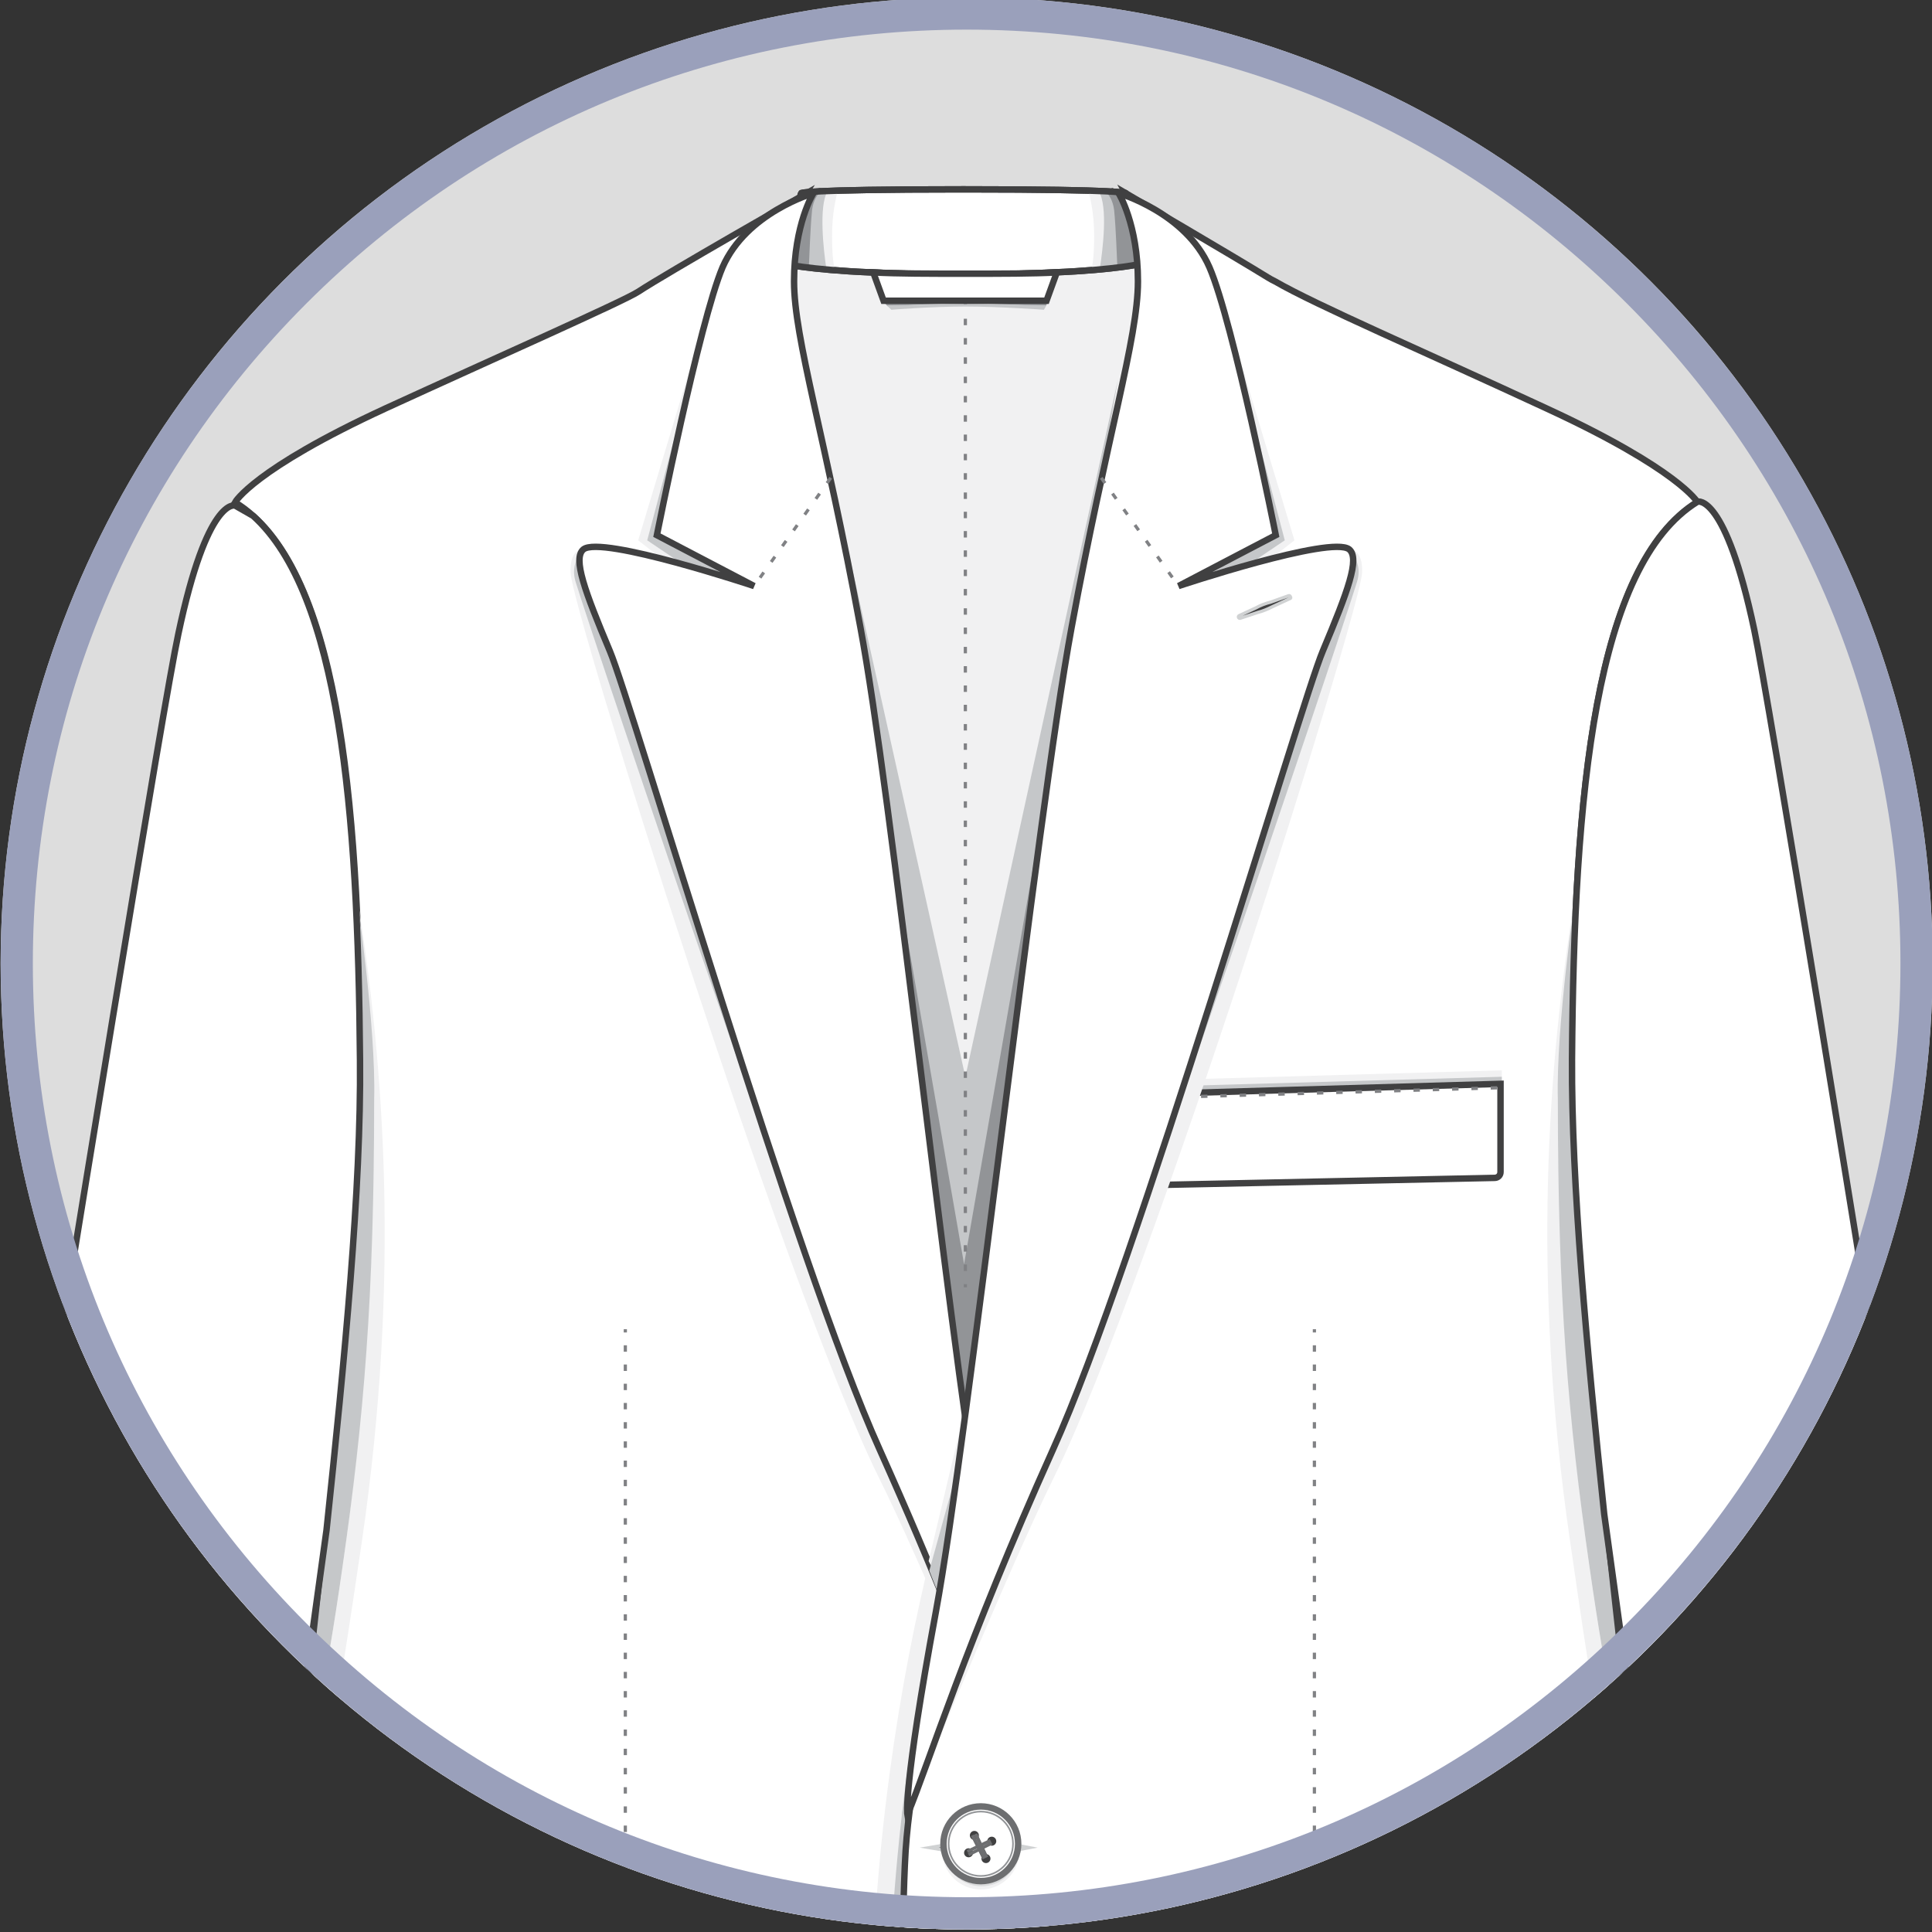 <?xml version="1.0" encoding="utf-8"?>
<!-- Generator: Adobe Illustrator 19.0.0, SVG Export Plug-In . SVG Version: 6.00 Build 0)  -->
<svg version="1.1" id="Layer_1" xmlns="http://www.w3.org/2000/svg" xmlns:xlink="http://www.w3.org/1999/xlink" x="0px" y="0px"
	 viewBox="0 0 300 300" style="enable-background:new 0 0 300 300;" xml:space="preserve">
<rect x="0" y="0" width="300" height="300" fill="#333333" stroke="none"/>
<style type="text/css">
	.st0{clip-path:url(#SVGID_2_);}
	.st1{clip-path:url(#XMLID_3_);}
	.st2{fill:#F1F1F2;stroke:#404041;stroke-miterlimit:10;}
	.st3{fill:#FFFFFF;stroke:#404041;stroke-miterlimit:10;}
	.st4{fill:#929497;}
	.st5{fill:#F1F1F2;}
	.st6{fill:#C5C7C9;}
	.st7{fill:none;stroke:#404041;stroke-miterlimit:10;}
	.st8{fill:none;stroke:#808184;stroke-width:0.5;stroke-miterlimit:10;}
	.st9{fill:none;stroke:#808184;stroke-width:0.5;stroke-miterlimit:10;stroke-dasharray:0.999,1.998;}
	.st10{fill:none;stroke:#808184;stroke-width:0.5;stroke-miterlimit:10;stroke-dasharray:1,2;}
	.st11{fill:#404041;stroke:#D0D2D3;stroke-width:0.5;stroke-miterlimit:10;}
	.st12{fill:none;stroke:#808184;stroke-width:0.5;stroke-miterlimit:10;stroke-dasharray:0.994,1.989;}
	.st13{fill:none;stroke:#808184;stroke-width:0.5;stroke-miterlimit:10;stroke-dasharray:1.017,2.033;}
	.st14{fill:none;stroke:#808184;stroke-width:0.5;stroke-miterlimit:10;stroke-dasharray:1.018,2.035;}
	.st15{fill:#DBDCDD;}
	.st16{fill:#FFFFFF;stroke:#6D6E70;stroke-miterlimit:10;}
	.st17{fill:#FFFFFF;stroke:#929497;stroke-width:0.25;stroke-miterlimit:10;}
	.st18{fill:#404041;}
	.st19{fill:none;stroke:#6D6E70;stroke-width:0.5;stroke-miterlimit:10;}
	.st20{fill:#FFFFFF;stroke:#6D6E70;stroke-width:0.5;stroke-miterlimit:10;}
	.st21{fill:none;stroke:#6D6E70;stroke-width:0.25;stroke-miterlimit:10;}
	.st22{fill:#9AA0BB;}
</style>
<g>
	<defs>
		<circle id="SVGID_1_" cx="150.1" cy="149.6" r="150"/>
	</defs>
	<use xlink:href="#SVGID_1_"  style="overflow:visible;fill:#DDDDDD;"/>
	<clipPath id="SVGID_2_">
		<use xlink:href="#SVGID_1_"  style="overflow:visible;"/>
	</clipPath>
	<g id="XMLID_254_" class="st0">
		<defs>
			<rect id="XMLID_4044_" x="-13.5" width="327.1" height="300"/>
		</defs>
		<clipPath id="XMLID_3_">
			<use xlink:href="#XMLID_4044_"  style="overflow:visible;"/>
		</clipPath>
		<g class="st1">
			<g>
				<g>
					<g>
						<polygon class="st2" points="174.4,35.3 184.3,46.4 149.9,226.2 115.5,46.4 125,35.3 						"/>
						<path class="st3" d="M174.8,30c0,0,0.1-0.6-24.9-0.6c-0.1,0-0.2,0-0.3,0c-0.1,0-0.2,0-0.3,0c-25,0-24.9,0.6-24.9,0.6l-3,10.9
							c0,0,4.1,1,13.9,1.4c3.8,0.2,8.8,0.3,14.4,0.3c5.7,0,10.1-0.1,13.9-0.3c9.9-0.4,13.9-1.4,13.9-1.4L174.8,30z"/>
						<g>
							<path class="st4" d="M129.1,29.7c0,0-2.6,2.9-2.4,6.6c0.2,3.7,0.4,4.9,0.4,4.9h-5.5l3-11.1L129.1,29.7z"/>
							<path class="st5" d="M130.1,29.6c-0.7,0-1.3,0-1.8,0.1c-1.5,2.4-1.5,9.3-1.4,11.8c0.8,0.1,1.7,0.1,2.7,0.2
								c-0.2-0.7-0.4-2.3-0.4-5.1C129.2,33.2,129.8,30.7,130.1,29.6z"/>
							<path class="st6" d="M128.5,29.7c-0.4,0-0.7,0-1,0c-0.6,0.5-1.2,1.4-1.4,2.9c-0.3,3.1-0.4,7-0.5,8.8c0.8,0.1,1.7,0.2,2.7,0.2
								C127.9,39,127.1,32,128.5,29.7z"/>
						</g>
						<g>
							<path class="st4" d="M170.1,29.7c0,0,2.6,2.9,2.4,6.6c-0.2,3.7-0.4,4.9-0.4,4.9h5.7L174.6,30L170.1,29.7z"/>
							<path class="st5" d="M169,29.6c0.7,0,1.3,0,1.8,0.1c1.5,2.4,1.5,9.3,1.4,11.8c-0.8,0.1-1.7,0.1-2.7,0.2
								c0.2-0.7,0.4-2.3,0.4-5.1C169.9,33.2,169.3,30.7,169,29.6z"/>
							<path class="st6" d="M170.6,29.7c0.4,0,0.7,0,1,0c0.6,0.5,1.2,1.4,1.4,2.9c0.3,3.1,0.4,7,0.5,8.8c-0.8,0.1-1.7,0.2-2.7,0.2
								C171.2,39,172.1,32,170.6,29.7z"/>
						</g>
						<path class="st7" d="M174.8,30c0,0,0.1-0.6-24.9-0.6c-0.1,0-0.2,0-0.3,0c-0.1,0-0.2,0-0.3,0c-25,0-24.9,0.6-24.9,0.6l-3,10.9
							c0,0,4.1,1,13.9,1.4c3.8,0.2,8.8,0.3,14.4,0.3c5.7,0,10.1-0.1,13.9-0.3c9.9-0.4,13.9-1.4,13.9-1.4L174.8,30z"/>
						<g>
							<polygon class="st4" points="126.3,63.9 149.9,181.9 173,63.9 157.9,195.1 149.1,232.8 142.2,193.9 							"/>
							<polygon class="st6" points="149.7,196.3 173.6,58.9 149.9,167.2 125.8,58.9 							"/>
						</g>
						<g>
							<g>
								<line class="st8" x1="149.9" y1="44" x2="149.9" y2="44.5"/>
								<line class="st9" x1="149.9" y1="46.5" x2="149.9" y2="198.4"/>
								<line class="st8" x1="149.9" y1="199.4" x2="149.9" y2="199.9"/>
							</g>
						</g>
						<path class="st4" d="M137,46.7l0.9,0.9c0,0,6.5-0.5,12-0.5c5.5,0,12.4,0.5,12.4,0.5l0.6-0.9H137z"/>
						<path class="st6" d="M137.7,47.4l0.7,0.7c0,0,6.1-0.5,11.5-0.5c5.4,0,12.2,0.5,12.2,0.5l0.4-0.7l-12.5-0.2L137.7,47.4z"/>
						<path class="st3" d="M149.9,42.5c-5.7,0-10.4,0-14.3-0.2l1.6,4.4h12.6h0.1h12.6l1.6-4.4C160.4,42.5,155.6,42.5,149.9,42.5z"/>
					</g>
					<path class="st2" d="M162.6,437.7c0-0.7,0-25.3,0-25.3h-25.4v25.3H162.6z"/>
					<g>
						<polygon class="st4" points="150.1,421.8 140.3,443.8 149.9,408.7 159.9,444.2 						"/>
						<polygon class="st6" points="149.9,426.2 140.3,443.8 149.9,418.8 159.9,444.2 						"/>
					</g>
					<path class="st3" d="M163.5,289.1c-2.3-52.5-4.9-38.4-4.9-38.4l-8-26.7c-5.4-27.1-12.1-79.3-13.4-88.5
						c-2.2-14.9-16.3-62.4-16.3-62.4c-4.5-28.7,4.2-43,4.2-43s-21.6,12.3-26,15.2c-2.3,1.5-22.2,10.3-39.2,18.1
						C39.3,72.9,36.5,78,36.5,78c15.9,9.8,19.2,45.2,19.5,86.6c0.3,41.5-11.2,112.2-12.6,149c-1.5,38.2-9.3,132-9.3,132
						s68.2,17.4,86.9,12.3c18.6-5.1,20.1-15.6,23.8-25.2l5.5-19.2C150.1,413.5,165.8,341.6,163.5,289.1z"/>
					<g>
						<path class="st5" d="M56.2,239.3c6-41.1,3.4-74.1-0.7-99.9c0.8,5.1,1.2,14.1,1.3,15.4c0.7,8.7,1.4,17.7,1.2,26.4
							c-0.2,18.2-1.5,39.1-4.8,62c-2.8,19.6-4.9,28.3-6.4,31.7c-0.3,2.8-0.6,5.5-0.8,8.2C49.7,282.9,52.3,265.7,56.2,239.3z"/>
						<path class="st6" d="M52.5,222.6c-1.8,17.7-3.9,35.8-5.7,52.3c1.5-3.4,3.6-12.1,6.4-31.7c3.3-22.9,4.9-41.7,4.9-72.4l0-0.1
							c0.3-11.1-2.7-31.8-2.7-30.9C57.1,164.5,54.2,207.9,52.5,222.6z"/>
					</g>
					<path class="st3" d="M55.9,164.6c-0.3-38.9-3.2-72.4-16.6-84.5l-2.8-1.6c0,0-4.3-1.4-8.8,19.9C23.1,119.7-25,422.2-25,422.2
						s8,7,24.6,7.6c16.6,0.6,25-3.5,25-3.5l26.1-188.7C53.5,211.2,56.1,184.5,55.9,164.6z"/>
					<g>
						<path class="st5" d="M154,210.9c0,0-18.8,44.7-18.8,108.2s21,109.4,21,109.4l-2.2-77.1l3.1-135L154,210.9z"/>
						<path class="st6" d="M156.7,210.9c0,0-18.8,44.7-18.8,108.2s21,109.4,21,109.4l-2.2-77.1l3.1-135L156.7,210.9z"/>
					</g>
					<g>
						<path class="st3" d="M244.1,164.6c0.3-41.5,3.6-76.8,19.5-86.6c0,0-2.9-5.1-23.5-14.6c-19.4-9-35.7-16-42.1-19.7
							c-0.4-0.2-0.8-0.4-1.1-0.6c-5.5-3.4-22.1-13.1-22.1-13.1s7.9,14.3,3.5,43c0,0-14.2,47.5-16.4,62.4
							c-2.2,14.9-9.7,93.9-11.7,105.7c-0.5,3.1-3.6,7.1-4,9.7c-0.9,5.7-1.6,10.5-1.9,12.4c-0.5,6-3.3,14.3-3.8,26.5
							c-2.3,52.5,9.3,123.8,9.3,123.8l5.7,19.4c3.7,9.7,4.9,19.9,23.6,25c18.6,5.1,84.4-12.3,84.4-12.3s-5.4-93.8-6.9-132
							C255.3,276.8,243.8,206.1,244.1,164.6z"/>
					</g>
					<g>
						<path class="st5" d="M243.8,239.3c-6-41.1-3.4-74.1,0.7-99.9c-0.8,5.1-1.2,14.1-1.3,15.4c-0.7,8.7-1.4,17.7-1.2,26.4
							c0.2,18.2,1.5,39.1,4.8,62c2.8,19.6,4.9,28.3,6.4,31.7c0.3,2.8,0.6,5.5,0.8,8.2C250.2,282.9,247.6,265.7,243.8,239.3z"/>
						<path class="st6" d="M247.5,222.6c1.8,17.7,3.9,35.8,5.7,52.3c-1.5-3.4-3.6-12.1-6.4-31.7c-3.3-22.9-4.9-41.7-4.9-72.4l0-0.1
							c-0.3-11.1,2.7-31.8,2.7-30.9C242.9,164.5,245.7,207.9,247.5,222.6z"/>
					</g>
					<path class="st3" d="M272.4,97.8c-4.5-21.3-8.8-19.9-8.8-19.9l0,0c-15.9,9.8-19.2,45.2-19.5,86.6c-0.1,19.3,2.3,45,5,70.6
						l26.3,190.6c0,0,8.4,4.1,25,3.5c16.6-0.6,24.6-7.6,24.6-7.6S276.9,119.2,272.4,97.8z"/>
				</g>
			</g>
			<g>
				<polygon class="st5" points="233.2,168.7 233.2,166.2 173.8,167.9 173.8,170.4 				"/>
				<polygon class="st6" points="233.2,169.7 233.2,167.2 173.8,168.9 173.8,171.4 				"/>
				<path class="st3" d="M233,168.3v13.7c0,0.5-0.4,0.9-0.9,0.9l-56.8,1.2c-0.5,0-0.9-0.4-0.9-0.9V170L233,168.3z"/>
				<line class="st10" x1="174.5" y1="170.6" x2="233" y2="168.9"/>
			</g>
			<g>
				<g>
					<path class="st5" d="M90.6,85.3c0,0-2.2-0.2-2,3.7c0.4,6.1,32.8,109.8,47.8,140.3c3.3,6.6,7.9,17.1,12.1,26.9
						c2.4,5.7,3.4-6.5,3.4-6.5l-3-13.3L95.7,93.8L90.6,85.3z"/>
					<path class="st6" d="M91.5,84.7c0,0-3.3,1.9-2.1,5.7c2.4,7.9,41.3,123.7,49.7,140.2c3,5.9,6.5,14.2,9.9,22.4
						c1.1,2.7,1.2-3.2,1.7-2.8c0.4,0.3,1-7.5,1-7.5l-1.1-5L97.3,95L91.5,84.7z"/>
					<polygon class="st5" points="111,44.4 99.1,83.9 115.7,97 116.6,101.6 108.1,55.5 					"/>
					<polygon class="st6" points="111,44.4 100.5,83.9 113.7,92.8 118.4,96 119.4,101.6 111,55.5 					"/>
				</g>
				<path class="st3" d="M126.3,30c0,0-10.4,3-14.1,11.5C108.6,50,102,83.1,102,83.1l15.1,7.9c0,0-23.7-7.9-26.5-5.7
					c-1.7,1.4,0.2,6.5,4.1,15.8c3.4,8,28.9,95.3,41.9,124c4.3,9.6,7.9,18.1,10.8,25.4c2.1,5.4,5.5-10.7,4.9-14.2
					c-5.5-33.4-13.9-113.3-18.7-138.9c-5.5-29.8-10.3-44.8-10.3-53.7S126.3,30,126.3,30z"/>
				<line class="st10" x1="129" y1="74.2" x2="117.1" y2="91"/>
				<g>
					<polygon class="st5" points="149.7,219.3 144.2,242.4 146.2,246.3 150.2,227.5 					"/>
					<polygon class="st6" points="150.5,221.5 144.3,243.9 146.2,248.7 151,229.7 					"/>
				</g>
				<g>
					<path class="st5" d="M209.5,85.3c0,0,2.2-0.2,2,3.7c-0.4,6.1-32.8,109.8-47.8,140.3c-7.6,15.4-22.5,51.9-22.5,51.9l10-44.8
						l53.2-142.6L209.5,85.3z"/>
					<path class="st6" d="M208.6,84.7c0,0,3.3,1.9,2.1,5.7c-2.4,7.9-41.3,123.7-49.7,140.2s-21,51.3-21,51.3l9.5-44.2L202.7,95
						L208.6,84.7z"/>
					<polygon class="st5" points="189.1,44.4 201,83.9 184.3,97 183.5,101.6 192,55.5 					"/>
					<polygon class="st6" points="189.1,44.4 199.5,83.9 186.3,92.8 181.7,96 180.6,101.6 189.1,55.5 					"/>
				</g>
				<path class="st3" d="M173.7,30c0,0,10.4,3,14.1,11.5c3.7,8.5,10.3,41.6,10.3,41.6L183,91c0,0,23.7-7.9,26.5-5.7
					c1.7,1.4-0.2,6.5-4.1,15.8c-3.4,8-28.9,95.3-41.9,124c-13.5,30-19.3,48.8-22.6,56.7c0,0-0.7-3.9,4.4-31.4
					c5.1-27.6,15.6-123.3,21.1-153c5.5-29.8,10.3-44.8,10.3-53.7S173.7,30,173.7,30z"/>
				<line class="st10" x1="171" y1="74.2" x2="183" y2="91"/>
				<path class="st11" d="M200.1,92.5l-2.8,1c-0.8,0.2-1.6,0.5-2.3,0.9l-2.6,1.2c-0.2,0.1-0.1,0.5,0.2,0.4l2.7-0.9
					c0.8-0.2,1.5-0.5,2.3-0.9l2.8-1.3C200.5,92.8,200.3,92.4,200.1,92.5z"/>
			</g>
			<g>
				<g>
					<g>
						<g>
							<line class="st8" x1="204.1" y1="206.4" x2="204.1" y2="206.9"/>
							<line class="st12" x1="204.1" y1="208.9" x2="204.1" y2="312.3"/>
							<line class="st8" x1="204.1" y1="313.3" x2="204.1" y2="313.8"/>
						</g>
					</g>
					<g>
						<path class="st5" d="M195.8,317.5l-1.3,17.7c-0.6,10.1,4.2,13.2,9.2,13.2h54.7l-0.2-4.6L195.8,317.5z"/>
						<path class="st6" d="M195.8,316.9l-0.6,14.5c-0.6,10.1,2.8,15.7,8.6,15.7h54.6l-0.2-4.6L195.8,316.9z"/>
						<path class="st3" d="M195.8,321.3v-5.1h61.5l1.5,29.8h-53.7c-7.1,0-9.2-8.4-9.2-15.5l0,0V321.3z"/>
						<g>
							<g>
								<line class="st8" x1="196.3" y1="319.3" x2="196.8" y2="319.3"/>
								<line class="st13" x1="198.8" y1="319.3" x2="255.8" y2="319.3"/>
								<line class="st8" x1="256.8" y1="319.3" x2="257.3" y2="319.3"/>
							</g>
						</g>
					</g>
				</g>
				<g>
					<g>
						<g>
							<line class="st8" x1="97.1" y1="206.4" x2="97.1" y2="206.9"/>
							<line class="st12" x1="97.1" y1="208.9" x2="97.1" y2="312.3"/>
							<line class="st8" x1="97.1" y1="313.3" x2="97.1" y2="313.8"/>
						</g>
					</g>
					<g>
						<path class="st5" d="M105.4,317.5l1.3,17.7c0.6,10.1-4.2,13.2-9.2,13.2H42.8l0.2-4.6L105.4,317.5z"/>
						<path class="st6" d="M105.4,316.9l0.6,14.5c0.6,10.1-2.8,15.7-8.6,15.7H42.8l0.2-4.6L105.4,316.9z"/>
						<path class="st3" d="M105.4,321.3v-5.1H43.9l-1.5,29.8h53.7c7.1,0,9.2-8.4,9.2-15.5l0,0V321.3z"/>
						<g>
							<g>
								<line class="st8" x1="105" y1="319.3" x2="104.5" y2="319.3"/>
								<line class="st14" x1="102.4" y1="319.3" x2="45.4" y2="319.3"/>
								<line class="st8" x1="44.4" y1="319.3" x2="43.9" y2="319.3"/>
							</g>
						</g>
					</g>
				</g>
			</g>
			<g>
				<g id="XMLID_9609_">
					<circle id="XMLID_9624_" class="st5" cx="152.3" cy="287.4" r="6"/>
					<circle id="XMLID_9623_" class="st15" cx="152.4" cy="287.1" r="5.8"/>
					<polygon id="XMLID_9622_" class="st11" points="159.8,286.9 152.5,285.5 144.3,286.9 152.5,288.3 					"/>
					<circle id="XMLID_9621_" class="st16" cx="152.3" cy="286.3" r="5.8"/>
					<circle id="XMLID_9620_" class="st17" cx="152.3" cy="286.3" r="5"/>
					<circle id="XMLID_9619_" class="st18" cx="151.3" cy="285" r="0.7"/>
					<circle id="XMLID_9618_" class="st18" cx="153.1" cy="288.6" r="0.7"/>
					<line id="XMLID_9617_" class="st19" x1="151" y1="285" x2="152.8" y2="288.6"/>
					<line id="XMLID_9616_" class="st19" x1="151.5" y1="284.8" x2="153.2" y2="288.4"/>
					<line id="XMLID_9615_" class="st19" x1="151" y1="285" x2="152.8" y2="288.6"/>
					<line id="XMLID_9614_" class="st19" x1="151.5" y1="284.8" x2="153.2" y2="288.4"/>
					<circle id="XMLID_9613_" class="st18" cx="150.4" cy="287.7" r="0.7"/>
					<circle id="XMLID_9612_" class="st18" cx="154" cy="285.9" r="0.7"/>
					<line id="XMLID_9611_" class="st19" x1="150.4" y1="288" x2="154" y2="286.2"/>
					<line id="XMLID_9610_" class="st19" x1="150.2" y1="287.5" x2="153.8" y2="285.8"/>
				</g>
				<g id="XMLID_9593_">
					<circle id="XMLID_9608_" class="st5" cx="152.3" cy="353" r="6"/>
					<circle id="XMLID_9607_" class="st15" cx="152.4" cy="352.7" r="5.8"/>
					<polygon id="XMLID_9606_" class="st11" points="159.8,352.5 152.5,351.1 144.3,352.5 152.5,353.9 					"/>
					<circle id="XMLID_9605_" class="st16" cx="152.3" cy="351.9" r="5.8"/>
					<circle id="XMLID_9604_" class="st17" cx="152.3" cy="351.9" r="5"/>
					<circle id="XMLID_9603_" class="st18" cx="151.3" cy="350.6" r="0.7"/>
					<circle id="XMLID_9602_" class="st18" cx="153.1" cy="354.2" r="0.7"/>
					<line id="XMLID_9601_" class="st19" x1="151" y1="350.6" x2="152.8" y2="354.2"/>
					<line id="XMLID_9600_" class="st19" x1="151.5" y1="350.4" x2="153.2" y2="354"/>
					<line id="XMLID_9599_" class="st19" x1="151" y1="350.6" x2="152.8" y2="354.2"/>
					<line id="XMLID_9598_" class="st19" x1="151.5" y1="350.4" x2="153.2" y2="354"/>
					<circle id="XMLID_9597_" class="st18" cx="150.4" cy="353.3" r="0.7"/>
					<circle id="XMLID_9596_" class="st18" cx="154" cy="351.5" r="0.7"/>
					<line id="XMLID_9595_" class="st19" x1="150.4" y1="353.6" x2="154" y2="351.8"/>
					<line id="XMLID_9594_" class="st19" x1="150.2" y1="353.1" x2="153.8" y2="351.4"/>
				</g>
			</g>
			<g>
				<g>
					<g id="XMLID_15624_">
						<path class="st11" d="M318.4,402.3l-4.2,0.3l-4,1.2c-0.3,0.1-0.2,0.5,0.1,0.4l4.2-0.3l4-1.2
							C318.7,402.7,318.7,402.3,318.4,402.3z"/>
						<circle id="XMLID_15636_" class="st5" cx="315.7" cy="403.2" r="3.1"/>
						<circle id="XMLID_15635_" class="st15" cx="315.8" cy="403.1" r="3"/>
						<circle id="XMLID_15634_" class="st20" cx="315.7" cy="402.7" r="3"/>
						<circle id="XMLID_15633_" class="st17" cx="315.7" cy="402.7" r="2.6"/>
						<circle id="XMLID_15632_" class="st18" cx="315.2" cy="402" r="0.4"/>
						<circle id="XMLID_15631_" class="st18" cx="316.1" cy="403.9" r="0.4"/>
						<line id="XMLID_15630_" class="st21" x1="315.1" y1="402" x2="316" y2="403.9"/>
						<line id="XMLID_15629_" class="st21" x1="315.3" y1="401.9" x2="316.2" y2="403.8"/>
						<circle id="XMLID_15628_" class="st18" cx="314.7" cy="403.4" r="0.4"/>
						<circle id="XMLID_15627_" class="st18" cx="316.6" cy="402.5" r="0.4"/>
						<line id="XMLID_15626_" class="st21" x1="314.7" y1="403.6" x2="316.6" y2="402.7"/>
						<line id="XMLID_15625_" class="st21" x1="314.6" y1="403.3" x2="316.5" y2="402.4"/>
					</g>
					<g id="XMLID_15611_">
						<path class="st11" d="M317.1,395.4l-4.2,0.3l-4,1.2c-0.3,0.1-0.2,0.5,0.1,0.4l4.2-0.3l4-1.2
							C317.5,395.8,317.4,395.4,317.1,395.4z"/>
						<circle id="XMLID_15623_" class="st5" cx="314.4" cy="396.4" r="3.1"/>
						<circle id="XMLID_15622_" class="st15" cx="314.5" cy="396.2" r="3"/>
						<circle id="XMLID_15621_" class="st20" cx="314.4" cy="395.8" r="3"/>
						<circle id="XMLID_15620_" class="st17" cx="314.4" cy="395.8" r="2.6"/>
						<circle id="XMLID_15619_" class="st18" cx="313.9" cy="395.1" r="0.4"/>
						<circle id="XMLID_15618_" class="st18" cx="314.8" cy="397" r="0.4"/>
						<line id="XMLID_15617_" class="st21" x1="313.8" y1="395.1" x2="314.7" y2="397"/>
						<line id="XMLID_15616_" class="st21" x1="314" y1="395" x2="314.9" y2="396.9"/>
						<circle id="XMLID_15615_" class="st18" cx="313.5" cy="396.5" r="0.4"/>
						<circle id="XMLID_15614_" class="st18" cx="315.3" cy="395.6" r="0.4"/>
						<line id="XMLID_15613_" class="st21" x1="313.5" y1="396.7" x2="315.3" y2="395.8"/>
						<line id="XMLID_15612_" class="st21" x1="313.4" y1="396.4" x2="315.2" y2="395.5"/>
					</g>
					<g id="XMLID_15598_">
						<path class="st11" d="M319.7,409.2l-4.2,0.3l-4,1.2c-0.3,0.1-0.2,0.5,0.1,0.4l4.2-0.3l4-1.2C320,409.6,320,409.2,319.7,409.2z
							"/>
						<circle id="XMLID_15610_" class="st5" cx="317" cy="410.1" r="3.1"/>
						<circle id="XMLID_15609_" class="st15" cx="317" cy="410" r="3"/>
						<circle id="XMLID_15608_" class="st20" cx="317" cy="409.6" r="3"/>
						<circle id="XMLID_15607_" class="st17" cx="317" cy="409.6" r="2.6"/>
						<circle id="XMLID_15606_" class="st18" cx="316.5" cy="408.9" r="0.4"/>
						<circle id="XMLID_15605_" class="st18" cx="317.4" cy="410.8" r="0.4"/>
						<line id="XMLID_15604_" class="st21" x1="316.3" y1="408.9" x2="317.3" y2="410.8"/>
						<line id="XMLID_15603_" class="st21" x1="316.6" y1="408.8" x2="317.5" y2="410.7"/>
						<circle id="XMLID_15602_" class="st18" cx="316" cy="410.3" r="0.4"/>
						<circle id="XMLID_15601_" class="st18" cx="317.9" cy="409.4" r="0.4"/>
						<line id="XMLID_15600_" class="st21" x1="316" y1="410.4" x2="317.9" y2="409.5"/>
						<line id="XMLID_15599_" class="st21" x1="315.9" y1="410.2" x2="317.8" y2="409.3"/>
					</g>
					<g id="XMLID_15585_">
						<path class="st11" d="M321,416.1l-4.2,0.3l-4,1.2c-0.3,0.1-0.2,0.5,0.1,0.4l4.2-0.3l4-1.2C321.3,416.4,321.2,416.1,321,416.1z
							"/>
						<circle id="XMLID_15597_" class="st5" cx="318.3" cy="417" r="3.1"/>
						<circle id="XMLID_15596_" class="st15" cx="318.3" cy="416.9" r="3"/>
						<circle id="XMLID_15595_" class="st20" cx="318.3" cy="416.5" r="3"/>
						<circle id="XMLID_15594_" class="st17" cx="318.3" cy="416.5" r="2.6"/>
						<circle id="XMLID_15593_" class="st18" cx="317.8" cy="415.8" r="0.4"/>
						<circle id="XMLID_15592_" class="st18" cx="318.7" cy="417.7" r="0.4"/>
						<line id="XMLID_15591_" class="st21" x1="317.6" y1="415.8" x2="318.5" y2="417.6"/>
						<line id="XMLID_15590_" class="st21" x1="317.9" y1="415.7" x2="318.8" y2="417.5"/>
						<circle id="XMLID_15589_" class="st18" cx="317.3" cy="417.2" r="0.4"/>
						<circle id="XMLID_15588_" class="st18" cx="319.2" cy="416.3" r="0.4"/>
						<line id="XMLID_15587_" class="st21" x1="317.3" y1="417.3" x2="319.2" y2="416.4"/>
						<line id="XMLID_15586_" class="st21" x1="317.2" y1="417.1" x2="319.1" y2="416.2"/>
					</g>
				</g>
				<g>
					<g id="XMLID_15572_">
						<path class="st11" d="M-18.6,402.3l4.2,0.3l4,1.2c0.3,0.1,0.2,0.5-0.1,0.4l-4.2-0.3l-4-1.2C-19,402.7-18.9,402.3-18.6,402.3z"
							/>
						<circle id="XMLID_15584_" class="st5" cx="-15.9" cy="403.2" r="3.1"/>
						<circle id="XMLID_15583_" class="st15" cx="-16" cy="403.1" r="3"/>
						<circle id="XMLID_15582_" class="st20" cx="-15.9" cy="402.7" r="3"/>
						<circle id="XMLID_15581_" class="st17" cx="-15.9" cy="402.7" r="2.6"/>
						<circle id="XMLID_15580_" class="st18" cx="-15.4" cy="402" r="0.4"/>
						<circle id="XMLID_15579_" class="st18" cx="-16.3" cy="403.9" r="0.4"/>
						<line id="XMLID_15578_" class="st21" x1="-15.3" y1="402" x2="-16.2" y2="403.9"/>
						<line id="XMLID_15577_" class="st21" x1="-15.5" y1="401.9" x2="-16.4" y2="403.8"/>
						<circle id="XMLID_15576_" class="st18" cx="-15" cy="403.4" r="0.4"/>
						<circle id="XMLID_15575_" class="st18" cx="-16.8" cy="402.5" r="0.4"/>
						<line id="XMLID_15574_" class="st21" x1="-15" y1="403.6" x2="-16.8" y2="402.7"/>
						<line id="XMLID_15573_" class="st21" x1="-14.9" y1="403.3" x2="-16.7" y2="402.4"/>
					</g>
					<g id="XMLID_15559_">
						<path class="st11" d="M-17.3,395.4l4.2,0.3l4,1.2c0.3,0.1,0.2,0.5-0.1,0.4l-4.2-0.3l-4-1.2C-17.7,395.8-17.6,395.4-17.3,395.4
							z"/>
						<circle id="XMLID_15571_" class="st5" cx="-14.6" cy="396.4" r="3.1"/>
						<circle id="XMLID_15570_" class="st15" cx="-14.7" cy="396.2" r="3"/>
						<circle id="XMLID_15569_" class="st20" cx="-14.6" cy="395.8" r="3"/>
						<circle id="XMLID_15568_" class="st17" cx="-14.6" cy="395.8" r="2.6"/>
						<circle id="XMLID_15567_" class="st18" cx="-14.1" cy="395.1" r="0.4"/>
						<circle id="XMLID_15566_" class="st18" cx="-15.1" cy="397" r="0.4"/>
						<line id="XMLID_15565_" class="st21" x1="-14" y1="395.1" x2="-14.9" y2="397"/>
						<line id="XMLID_15564_" class="st21" x1="-14.2" y1="395" x2="-15.2" y2="396.9"/>
						<circle id="XMLID_15563_" class="st18" cx="-13.7" cy="396.5" r="0.4"/>
						<circle id="XMLID_15562_" class="st18" cx="-15.5" cy="395.6" r="0.4"/>
						<line id="XMLID_15561_" class="st21" x1="-13.7" y1="396.7" x2="-15.5" y2="395.8"/>
						<line id="XMLID_15560_" class="st21" x1="-13.6" y1="396.4" x2="-15.4" y2="395.5"/>
					</g>
					<g id="XMLID_15546_">
						<path class="st11" d="M-19.9,409.2l4.2,0.3l4,1.2c0.3,0.1,0.2,0.5-0.1,0.4l-4.2-0.3l-4-1.2C-20.2,409.6-20.2,409.2-19.9,409.2
							z"/>
						<circle id="XMLID_15558_" class="st5" cx="-17.2" cy="410.1" r="3.1"/>
						<circle id="XMLID_15557_" class="st15" cx="-17.3" cy="410" r="3"/>
						<circle id="XMLID_15556_" class="st20" cx="-17.2" cy="409.6" r="3"/>
						<circle id="XMLID_15555_" class="st17" cx="-17.2" cy="409.6" r="2.6"/>
						<circle id="XMLID_15554_" class="st18" cx="-16.7" cy="408.9" r="0.4"/>
						<circle id="XMLID_15553_" class="st18" cx="-17.6" cy="410.8" r="0.4"/>
						<line id="XMLID_15552_" class="st21" x1="-16.6" y1="408.9" x2="-17.5" y2="410.8"/>
						<line id="XMLID_15551_" class="st21" x1="-16.8" y1="408.8" x2="-17.7" y2="410.7"/>
						<circle id="XMLID_15550_" class="st18" cx="-16.2" cy="410.3" r="0.4"/>
						<circle id="XMLID_15549_" class="st18" cx="-18.1" cy="409.4" r="0.4"/>
						<line id="XMLID_15548_" class="st21" x1="-16.2" y1="410.4" x2="-18.1" y2="409.5"/>
						<line id="XMLID_15547_" class="st21" x1="-16.1" y1="410.2" x2="-18" y2="409.3"/>
					</g>
					<g id="XMLID_15533_">
						<path class="st11" d="M-21.2,416.1l4.2,0.3l4,1.2c0.3,0.1,0.2,0.5-0.1,0.4l-4.2-0.3l-4-1.2C-21.5,416.4-21.4,416.1-21.2,416.1
							z"/>
						<circle id="XMLID_15545_" class="st5" cx="-18.5" cy="417" r="3.1"/>
						<circle id="XMLID_15544_" class="st15" cx="-18.5" cy="416.9" r="3"/>
						<circle id="XMLID_15543_" class="st20" cx="-18.5" cy="416.5" r="3"/>
						<circle id="XMLID_15542_" class="st17" cx="-18.5" cy="416.5" r="2.6"/>
						<circle id="XMLID_15541_" class="st18" cx="-18" cy="415.8" r="0.4"/>
						<circle id="XMLID_15540_" class="st18" cx="-18.9" cy="417.7" r="0.4"/>
						<line id="XMLID_15539_" class="st21" x1="-17.8" y1="415.8" x2="-18.7" y2="417.6"/>
						<line id="XMLID_15538_" class="st21" x1="-18.1" y1="415.7" x2="-19" y2="417.5"/>
						<circle id="XMLID_15537_" class="st18" cx="-17.5" cy="417.2" r="0.4"/>
						<circle id="XMLID_15536_" class="st18" cx="-19.4" cy="416.3" r="0.4"/>
						<line id="XMLID_15535_" class="st21" x1="-17.5" y1="417.3" x2="-19.4" y2="416.4"/>
						<line id="XMLID_15534_" class="st21" x1="-17.4" y1="417.1" x2="-19.3" y2="416.2"/>
					</g>
				</g>
			</g>
		</g>
	</g>
	<g id="XMLID_1_" class="st0">
		<defs>
			<rect id="XMLID_4932_" x="-13.5" width="327.1" height="300"/>
		</defs>
		<clipPath id="XMLID_4_">
			<use xlink:href="#XMLID_4932_"  style="overflow:visible;"/>
		</clipPath>
	</g>
	<g class="st0">
		<path class="st22" d="M150.1,4.6c38.7,0,75.1,15.1,102.5,42.5c27.4,27.4,42.5,63.8,42.5,102.5s-15.1,75.1-42.5,102.5
			c-27.4,27.4-63.8,42.5-102.5,42.5S75,279.5,47.6,252.1C20.2,224.7,5.1,188.3,5.1,149.6S20.2,74.5,47.6,47.1
			C75,19.7,111.4,4.6,150.1,4.6 M150.1-0.4c-82.8,0-150,67.2-150,150s67.2,150,150,150s150-67.2,150-150S232.9-0.4,150.1-0.4
			L150.1-0.4z"/>
	</g>
</g>
</svg>
